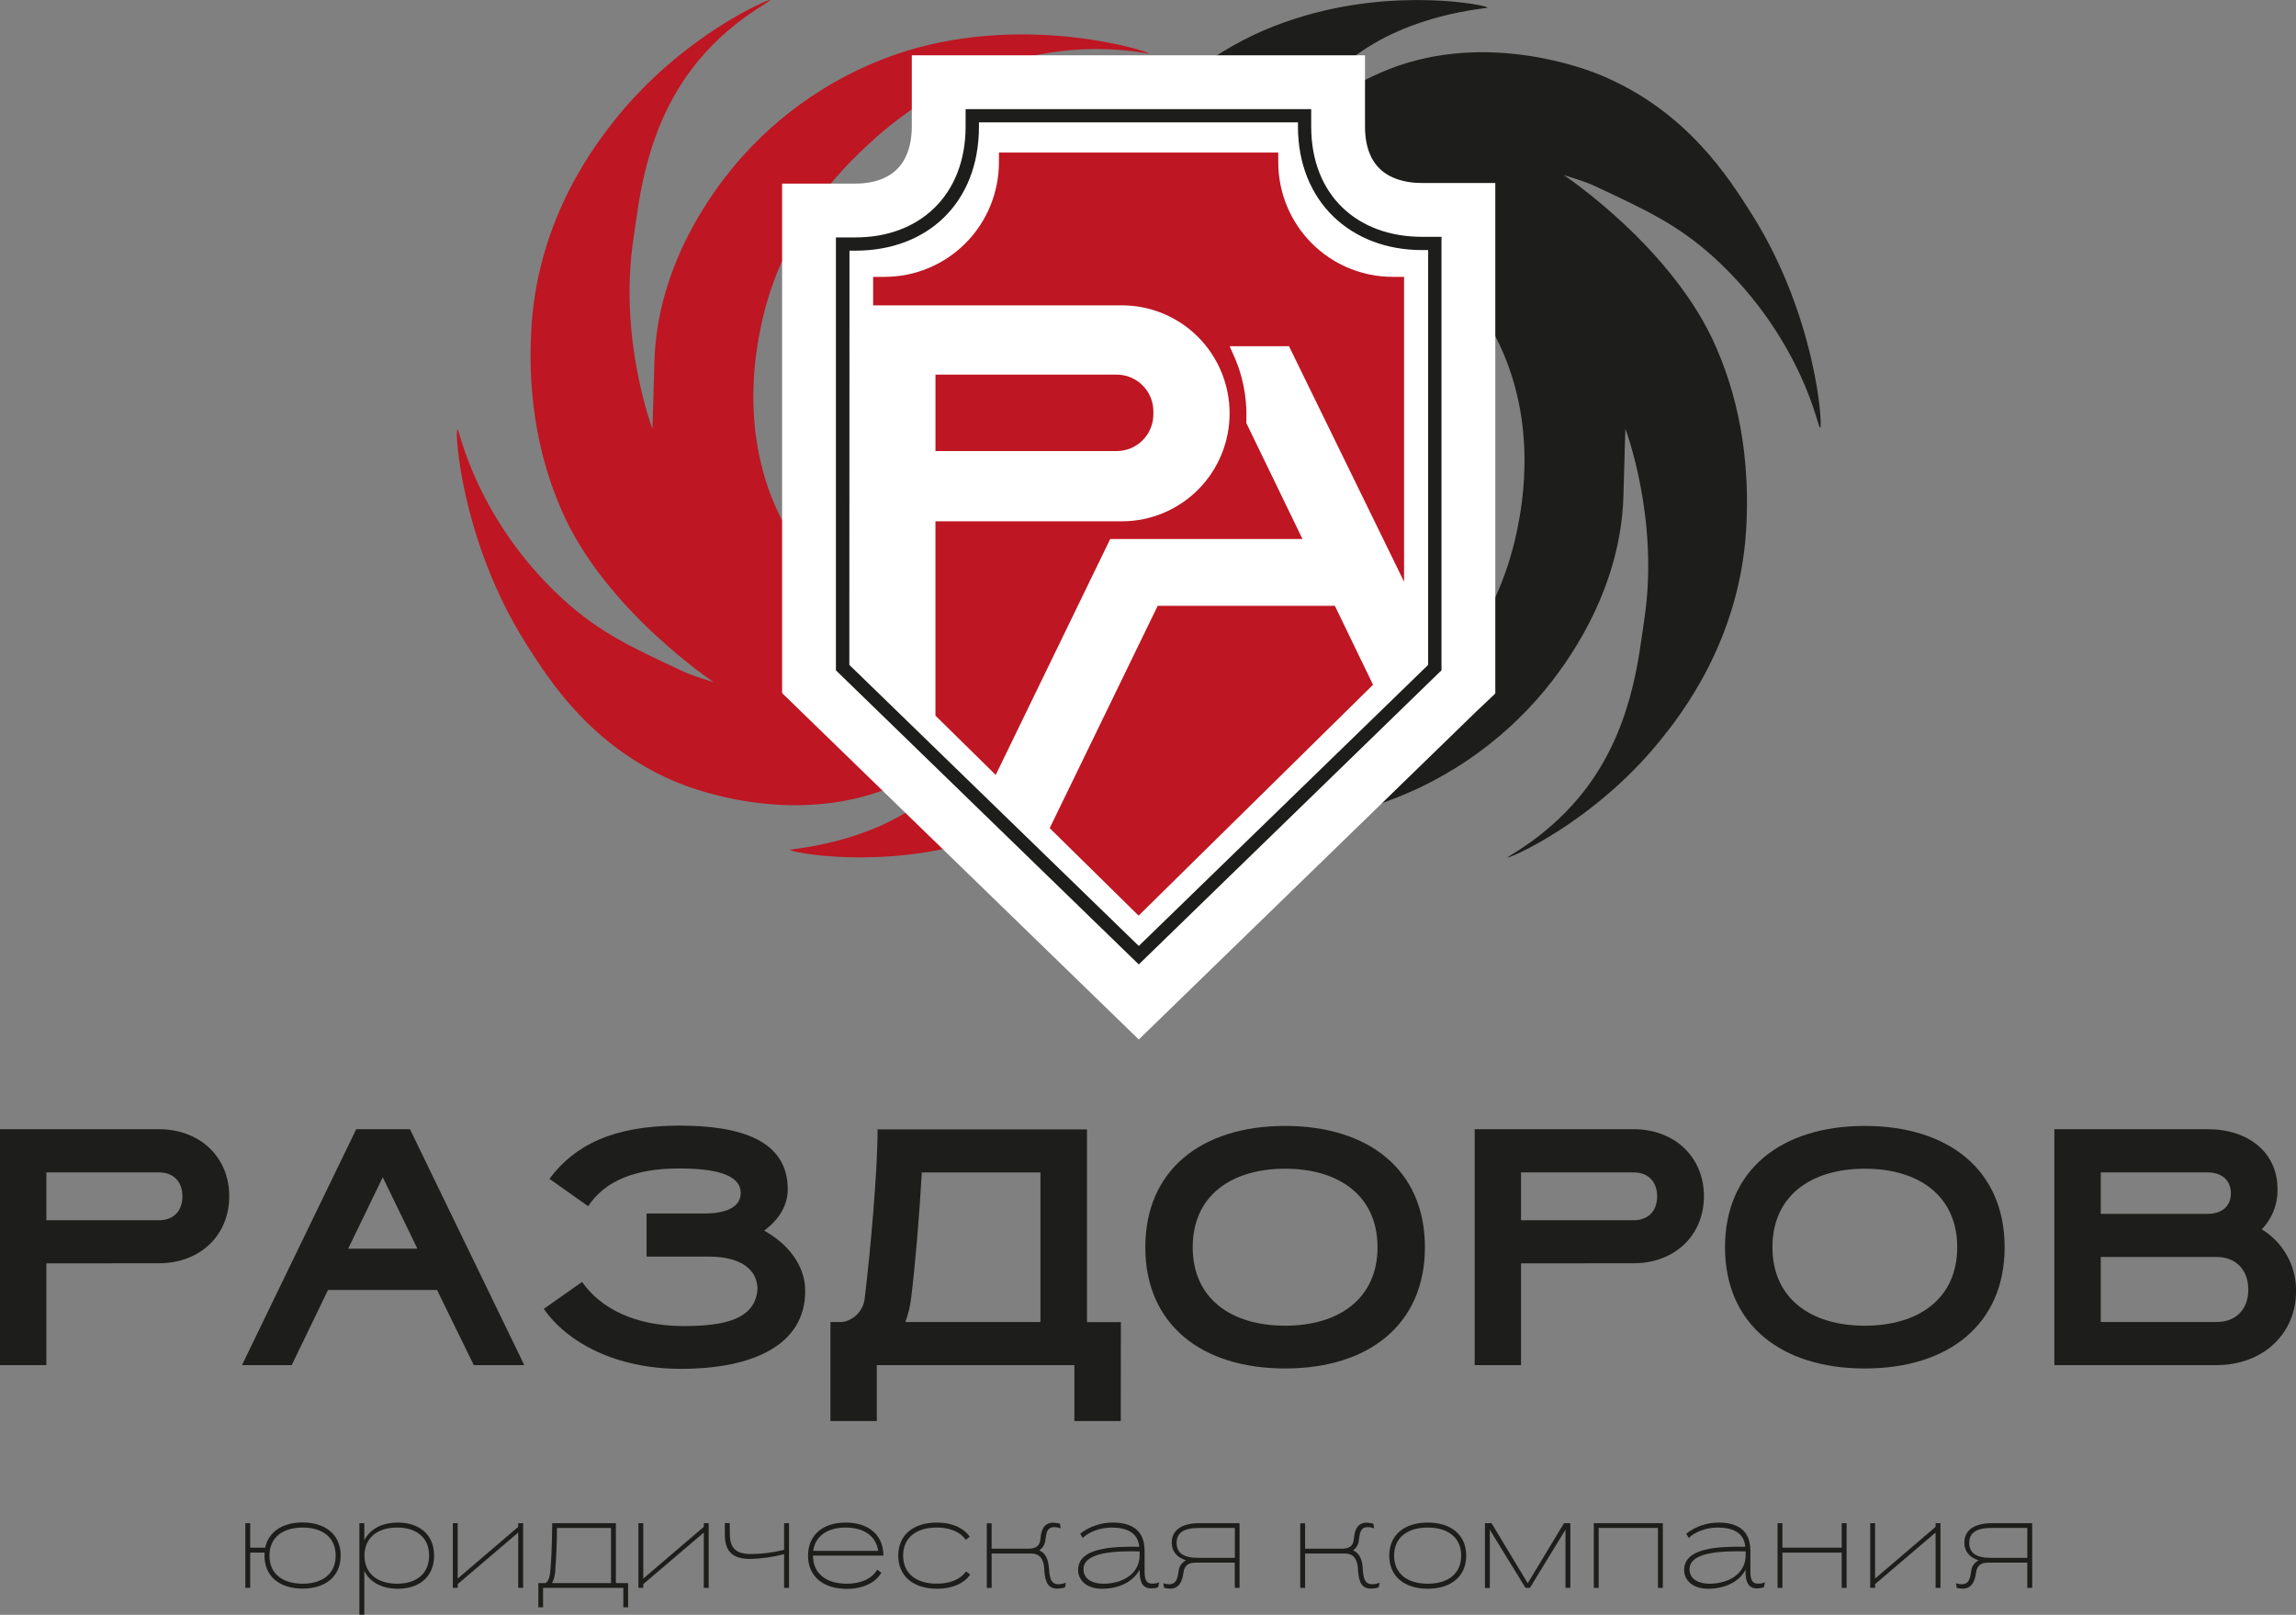 <svg width="64" height="45" viewBox="0 0 64 45" fill="none" xmlns="http://www.w3.org/2000/svg">
<rect x="0" y="0" width="64" height="45" fill="#808080" stroke="none"/>
<g clip-path="url(#clip0_3002_8085)">
<path d="M1.292 35.206V38.041H0V31.467H4.43C5.554 31.467 6.39 32.227 6.39 33.335C6.39 34.443 5.556 35.203 4.43 35.203L1.292 35.206ZM1.292 32.671V34.004H4.43C4.842 34.004 5.085 33.742 5.085 33.338C5.085 32.934 4.842 32.671 4.43 32.671H1.292Z" fill="#1D1D1B"/>
<path d="M14.614 38.041H13.206L12.183 35.948H9.143L8.131 38.041H6.745L9.93 31.467H11.428L14.614 38.041ZM9.705 34.797H11.635L10.669 32.806L9.705 34.797Z" fill="#1D1D1B"/>
<path d="M15.316 32.85C16.009 31.92 17.078 31.367 18.942 31.367C20.646 31.367 21.958 31.779 21.958 33.141C21.958 33.62 21.686 34.004 21.302 34.295C21.967 34.662 22.445 35.263 22.445 35.976C22.445 37.469 21.011 38.145 18.979 38.145C17.162 38.145 15.813 37.412 15.158 36.474L16.225 35.723C16.722 36.436 17.667 36.953 19.054 36.953C20.178 36.953 21.05 36.774 21.115 35.928C21.115 35.365 20.628 35.018 19.766 35.018H18.023V33.816H19.635C20.291 33.816 20.647 33.611 20.647 33.244C20.647 32.718 19.897 32.561 18.933 32.561C17.695 32.561 16.862 32.909 16.394 33.613L15.316 32.85Z" fill="#1D1D1B"/>
<path d="M31.241 39.599H29.948V38.041H24.44V39.599H23.148V36.84H23.489C23.653 36.811 23.802 36.728 23.914 36.604C24.026 36.481 24.094 36.323 24.106 36.157C24.256 34.918 24.462 32.674 24.462 31.473H30.299V36.843H31.244L31.241 39.599ZM25.236 36.84H29.002V32.672H25.695C25.63 33.854 25.508 35.291 25.396 36.182C25.368 36.407 25.315 36.628 25.236 36.84Z" fill="#1D1D1B"/>
<path d="M35.822 31.376C38.155 31.376 39.719 32.606 39.719 34.756C39.719 36.906 38.155 38.135 35.822 38.135C33.489 38.135 31.925 36.906 31.925 34.756C31.925 32.606 33.49 31.376 35.822 31.376ZM33.246 34.756C33.246 36.182 34.314 36.943 35.822 36.943C37.33 36.943 38.398 36.182 38.398 34.756C38.398 33.329 37.331 32.568 35.822 32.568C34.313 32.568 33.246 33.329 33.246 34.756Z" fill="#1D1D1B"/>
<path d="M42.398 35.206V38.041H41.106V31.467H45.536C46.661 31.467 47.496 32.227 47.496 33.335C47.496 34.443 46.663 35.203 45.536 35.203L42.398 35.206ZM42.398 32.671V34.004H45.536C45.949 34.004 46.192 33.742 46.192 33.338C46.192 32.934 45.949 32.671 45.536 32.671H42.398Z" fill="#1D1D1B"/>
<path d="M51.981 31.376C54.314 31.376 55.878 32.606 55.878 34.756C55.878 36.906 54.314 38.135 51.981 38.135C49.648 38.135 48.084 36.906 48.084 34.756C48.084 32.606 49.649 31.376 51.981 31.376ZM49.406 34.756C49.406 36.182 50.473 36.943 51.981 36.943C53.489 36.943 54.557 36.182 54.557 34.756C54.557 33.329 53.49 32.568 51.981 32.568C50.472 32.568 49.406 33.329 49.406 34.756Z" fill="#1D1D1B"/>
<path d="M57.265 38.041V31.467H61.537C62.661 31.467 63.485 32.105 63.485 33.138C63.489 33.344 63.453 33.55 63.377 33.742C63.302 33.934 63.189 34.109 63.046 34.258C63.341 34.437 63.585 34.691 63.753 34.994C63.92 35.297 64.006 35.639 64.001 35.985C64.001 37.187 63.055 38.041 61.791 38.041H57.265ZM58.558 32.671V33.826H61.539C61.905 33.826 62.185 33.638 62.185 33.254C62.185 32.87 61.905 32.671 61.539 32.671H58.558ZM58.558 35.028V36.84H61.79C62.314 36.84 62.67 36.498 62.67 35.938C62.67 35.378 62.314 35.028 61.79 35.028H58.558Z" fill="#1D1D1B"/>
<path d="M7.376 43.266H6.974V44.249H6.839V42.446H6.974V43.129H7.392C7.487 42.681 7.881 42.426 8.435 42.426C9.068 42.426 9.496 42.762 9.496 43.347C9.496 43.932 9.07 44.269 8.435 44.269C7.799 44.269 7.372 43.933 7.372 43.347C7.372 43.32 7.373 43.293 7.376 43.266ZM8.435 44.133C8.981 44.133 9.357 43.864 9.357 43.35C9.357 42.836 8.981 42.568 8.435 42.568C7.888 42.568 7.511 42.837 7.511 43.35C7.511 43.864 7.888 44.133 8.435 44.133Z" fill="#1D1D1B"/>
<path d="M11.092 44.273C10.654 44.273 10.311 44.096 10.155 43.776V44.997H10.018V42.446H10.155V42.925C10.31 42.606 10.653 42.429 11.092 42.429C11.692 42.429 12.1 42.766 12.1 43.35C12.1 43.935 11.692 44.273 11.092 44.273ZM11.068 44.133C11.595 44.133 11.961 43.864 11.961 43.35C11.961 42.836 11.595 42.568 11.068 42.568C10.541 42.568 10.159 42.837 10.159 43.35C10.159 43.864 10.539 44.133 11.068 44.133Z" fill="#1D1D1B"/>
<path d="M12.758 44.249H12.623V42.446H12.758V43.99L14.445 42.548V42.446H14.582V44.249H14.445V42.707L12.758 44.144V44.249Z" fill="#1D1D1B"/>
<path d="M15.006 44.116H15.206C15.307 44.058 15.331 43.909 15.348 43.677C15.376 43.35 15.389 42.864 15.393 42.446H17.167V44.116H17.508V44.789H17.375V44.249H15.138V44.789H15.006V44.116ZM15.389 44.116H17.032V42.579H15.525C15.525 42.96 15.505 43.409 15.48 43.723C15.481 43.859 15.449 43.994 15.389 44.116Z" fill="#1D1D1B"/>
<path d="M17.931 44.249H17.796V42.446H17.931V43.99L19.618 42.548V42.446H19.754V44.249H19.618V42.707L17.931 44.144V44.249Z" fill="#1D1D1B"/>
<path d="M20.345 42.752C20.345 43.174 20.545 43.306 20.942 43.306C21.25 43.304 21.558 43.264 21.857 43.187V42.446H21.994V44.249H21.857V43.309C21.548 43.391 21.23 43.435 20.911 43.443C20.442 43.443 20.205 43.249 20.205 42.772V42.443H20.341L20.345 42.752Z" fill="#1D1D1B"/>
<path d="M23.572 42.429C24.197 42.429 24.621 42.762 24.625 43.343V43.35H22.662C22.662 43.863 23.049 44.133 23.6 44.133C23.99 44.133 24.302 44 24.452 43.741L24.567 43.827C24.397 44.116 24.044 44.276 23.603 44.276C22.962 44.276 22.524 43.94 22.524 43.354C22.524 42.768 22.944 42.429 23.572 42.429ZM23.572 42.568C23.077 42.568 22.727 42.793 22.667 43.218H24.479C24.421 42.793 24.065 42.568 23.572 42.568Z" fill="#1D1D1B"/>
<path d="M27.045 43.878C26.865 44.134 26.534 44.273 26.118 44.273C25.476 44.273 25.039 43.936 25.039 43.35C25.039 42.765 25.47 42.429 26.111 42.429C26.525 42.429 26.851 42.568 27.031 42.824L26.919 42.909C26.763 42.685 26.475 42.567 26.111 42.567C25.558 42.567 25.174 42.836 25.174 43.349C25.174 43.863 25.561 44.132 26.111 44.132C26.475 44.132 26.77 44.016 26.926 43.79L27.045 43.878Z" fill="#1D1D1B"/>
<path d="M29.241 43.712C29.261 43.993 29.298 44.147 29.509 44.147C29.578 44.145 29.647 44.131 29.712 44.106L29.685 44.238C29.618 44.258 29.548 44.268 29.478 44.269C29.213 44.269 29.137 44.098 29.108 43.757V43.71C29.088 43.427 28.966 43.291 28.749 43.291H27.641V44.25H27.506V42.45H27.641V43.157H28.687C28.863 43.15 28.986 43.095 29.003 42.875C29.02 42.623 29.111 42.432 29.362 42.432C29.424 42.435 29.486 42.444 29.546 42.46L29.566 42.589C29.511 42.569 29.454 42.558 29.395 42.555C29.195 42.555 29.168 42.691 29.14 42.915C29.135 42.973 29.117 43.03 29.087 43.08C29.057 43.13 29.016 43.172 28.967 43.204C29.119 43.266 29.215 43.415 29.235 43.667L29.241 43.712Z" fill="#1D1D1B"/>
<path d="M31.767 43.739C31.59 44.08 31.186 44.273 30.725 44.273C30.264 44.273 30.052 44.016 30.052 43.752C30.052 43.13 30.985 43.093 31.756 43.103C31.719 42.687 31.372 42.568 30.982 42.568C30.67 42.568 30.347 42.691 30.181 42.858L30.11 42.738C30.368 42.538 30.686 42.429 31.012 42.429C31.532 42.429 31.901 42.63 31.905 43.211V43.789C31.905 44.058 31.976 44.131 32.122 44.131C32.187 44.132 32.252 44.12 32.312 44.094L32.281 44.233C32.219 44.253 32.154 44.263 32.088 44.264C31.881 44.264 31.769 44.128 31.769 43.808L31.767 43.739ZM31.767 43.232C31.125 43.218 30.202 43.242 30.202 43.729C30.202 44.021 30.477 44.133 30.755 44.133C31.302 44.133 31.767 43.851 31.767 43.337V43.232Z" fill="#1D1D1B"/>
<path d="M33.433 42.446H34.552V44.249H34.419V43.546H33.321C33.141 43.546 33.016 43.611 32.988 43.828C32.954 44.094 32.853 44.271 32.612 44.271C32.557 44.27 32.502 44.262 32.449 44.247L32.428 44.118C32.477 44.138 32.529 44.148 32.581 44.149C32.771 44.149 32.819 44.026 32.853 43.788C32.858 43.723 32.88 43.661 32.916 43.607C32.953 43.554 33.002 43.511 33.06 43.482C32.798 43.397 32.662 43.226 32.662 42.988C32.662 42.65 32.927 42.446 33.433 42.446ZM33.399 43.412H34.421V42.578H33.433C32.988 42.578 32.798 42.718 32.798 42.993C32.798 43.269 32.978 43.412 33.397 43.412H33.399Z" fill="#1D1D1B"/>
<path d="M37.984 43.712C38.005 43.993 38.042 44.147 38.253 44.147C38.322 44.145 38.391 44.131 38.456 44.106L38.429 44.238C38.361 44.257 38.292 44.268 38.222 44.269C37.957 44.269 37.881 44.098 37.852 43.757V43.71C37.832 43.427 37.709 43.291 37.492 43.291H36.379V44.25H36.244V42.45H36.379V43.157H37.425C37.601 43.15 37.723 43.095 37.74 42.875C37.757 42.623 37.849 42.432 38.099 42.432C38.161 42.435 38.223 42.444 38.283 42.46L38.304 42.589C38.249 42.569 38.191 42.558 38.133 42.555C37.933 42.555 37.906 42.691 37.878 42.915C37.874 42.972 37.857 43.028 37.829 43.078C37.801 43.129 37.761 43.172 37.714 43.204C37.867 43.266 37.962 43.415 37.983 43.667L37.984 43.712Z" fill="#1D1D1B"/>
<path d="M39.797 44.273C39.156 44.273 38.725 43.936 38.725 43.35C38.725 42.765 39.156 42.429 39.797 42.429C40.439 42.429 40.87 42.766 40.87 43.35C40.87 43.935 40.439 44.273 39.797 44.273ZM39.797 44.133C40.35 44.133 40.73 43.864 40.73 43.35C40.73 42.836 40.35 42.568 39.797 42.568C39.244 42.568 38.86 42.837 38.86 43.35C38.86 43.864 39.243 44.133 39.797 44.133Z" fill="#1D1D1B"/>
<path d="M41.528 42.63V44.252H41.392V42.446H41.576L42.585 44.12L43.596 42.446H43.773V44.249H43.637V42.626L42.645 44.249H42.523L41.528 42.63Z" fill="#1D1D1B"/>
<path d="M46.215 42.578H44.562V44.249H44.427V42.446H46.351V44.249H46.215V42.578Z" fill="#1D1D1B"/>
<path d="M48.66 43.739C48.483 44.08 48.079 44.273 47.617 44.273C47.156 44.273 46.945 44.016 46.945 43.752C46.945 43.13 47.883 43.093 48.649 43.103C48.612 42.687 48.266 42.568 47.876 42.568C47.563 42.568 47.241 42.691 47.074 42.858L47.003 42.738C47.26 42.539 47.574 42.431 47.899 42.429C48.418 42.429 48.788 42.63 48.791 43.211V43.789C48.791 44.058 48.863 44.131 49.009 44.131C49.074 44.132 49.139 44.12 49.199 44.094L49.168 44.233C49.105 44.253 49.04 44.263 48.975 44.264C48.768 44.264 48.656 44.128 48.656 43.808L48.66 43.739ZM48.66 43.232C48.018 43.218 47.094 43.242 47.094 43.729C47.094 44.021 47.37 44.133 47.648 44.133C48.194 44.133 48.66 43.851 48.66 43.337V43.232Z" fill="#1D1D1B"/>
<path d="M51.337 43.266H49.684V44.249H49.549V42.446H49.684V43.129H51.337V42.446H51.473V44.249H51.337V43.266Z" fill="#1D1D1B"/>
<path d="M52.267 44.249H52.132V42.446H52.267V43.99L53.954 42.548V42.446H54.09V44.249H53.954V42.707L52.267 44.144V44.249Z" fill="#1D1D1B"/>
<path d="M55.526 42.446H56.646V44.249H56.51V43.546H55.414C55.234 43.546 55.109 43.611 55.081 43.828C55.047 44.094 54.945 44.271 54.705 44.271C54.65 44.27 54.595 44.262 54.542 44.247L54.522 44.118C54.57 44.138 54.622 44.148 54.674 44.149C54.864 44.149 54.912 44.026 54.945 43.788C54.95 43.723 54.972 43.661 55.009 43.607C55.045 43.554 55.095 43.511 55.153 43.482C54.892 43.397 54.755 43.226 54.755 42.988C54.755 42.65 55.02 42.446 55.526 42.446ZM55.492 43.412H56.51V42.578H55.526C55.081 42.578 54.892 42.718 54.892 42.993C54.892 43.269 55.071 43.412 55.492 43.412Z" fill="#1D1D1B"/>
<path d="M27.134 11.015C27.176 10.929 27.837 11.234 28.507 11.015C30.823 10.255 30.226 8.076 30.234 7.02C30.247 5.174 31.304 4.02 31.848 3.38C32.969 2.029 34.456 1.033 36.13 0.512C38.9 -0.375 41.463 0.15 41.468 0.21C41.468 0.248 39.32 0.344 37.659 1.645C36.969 2.184 36.358 3.096 36.4 3.155C36.461 3.24 37.498 2.405 38.724 1.925C41.482 0.845 44.262 1.946 44.602 2.087C47.008 3.08 48.181 4.942 48.831 5.969C50.627 8.814 50.818 11.9 50.736 11.922C50.701 11.932 50.594 11.352 50.188 10.466C49.609 9.215 48.785 8.093 47.767 7.166C46.76 6.26 45.91 5.863 44.414 5.166C44.17 5.052 43.591 4.88 43.591 4.88C43.591 4.88 46.647 6.908 47.842 9.69C48.164 10.439 48.838 12.18 48.67 14.802C48.474 17.856 46.869 19.899 46.285 20.625C44.426 22.925 42.052 23.934 42.025 23.893C42.005 23.866 43.047 23.369 43.994 22.244C45.509 20.445 45.678 18.279 45.834 17.261C46.26 14.457 45.307 11.948 45.307 11.948C45.307 11.948 45.278 12.836 45.253 13.799C45.182 16.577 43.536 18.65 43.059 19.235C41.799 20.754 40.129 21.877 38.248 22.47C34.809 23.53 31.464 22.458 31.469 22.405C31.469 22.376 32.481 22.641 33.922 22.47C36.826 22.123 38.807 20.322 39.313 19.849C39.989 19.218 41.71 17.565 42.283 14.802C42.439 14.05 42.92 11.558 41.574 9.172C41.161 8.443 40.519 7.306 39.152 6.81C37.874 6.348 35.311 6.633 33.761 9.334C32.936 10.772 32.177 11.266 31.631 11.566C31.456 11.663 30.13 12.368 28.661 11.955C27.756 11.698 27.087 11.113 27.134 11.015Z" fill="#1D1D1B"/>
<path d="M36.351 12.878C36.309 12.963 35.647 12.658 34.978 12.878C32.661 13.639 33.259 15.817 33.252 16.874C33.238 18.719 32.181 19.873 31.638 20.514C30.282 22.109 28.802 22.919 27.355 23.382C24.585 24.269 22.023 23.744 22.017 23.684C22.017 23.646 24.165 23.551 25.827 22.249C26.515 21.711 27.127 20.798 27.086 20.74C27.024 20.654 25.988 21.489 24.762 21.969C22.003 23.049 19.228 21.949 18.883 21.807C16.478 20.814 15.305 18.952 14.655 17.925C12.86 15.081 12.669 11.994 12.75 11.972C12.786 11.962 12.892 12.543 13.298 13.423C13.877 14.675 14.7 15.797 15.72 16.723C16.727 17.63 17.575 18.026 19.072 18.724C19.316 18.837 19.895 19.01 19.895 19.01C19.895 19.01 16.839 16.982 15.645 14.2C15.323 13.451 14.648 11.71 14.816 9.088C15.012 6.035 16.618 3.991 17.201 3.264C19.066 0.969 21.44 -0.04 21.47 5.07373e-05C21.5 0.04 20.447 0.525 19.5 1.651C17.985 3.45 17.816 5.616 17.66 6.634C17.229 9.438 18.186 11.946 18.186 11.946C18.186 11.946 18.216 11.058 18.241 10.096C18.311 7.317 19.958 5.245 20.435 4.66C21.695 3.141 23.365 2.018 25.246 1.425C28.685 0.365 32.03 1.437 32.025 1.489C32.025 1.518 31.013 1.253 29.571 1.425C26.668 1.767 24.687 3.573 24.181 4.046C23.505 4.676 21.784 6.329 21.211 9.093C21.055 9.844 20.574 12.337 21.92 14.722C22.333 15.451 22.975 16.588 24.342 17.084C25.62 17.547 28.183 17.261 29.733 14.561C30.558 13.122 31.317 12.629 31.863 12.328C32.038 12.231 33.364 11.527 34.833 11.939C35.729 12.191 36.398 12.78 36.351 12.878Z" fill="#BE1622"/>
<path d="M31.743 26.876L23.301 18.68V6.616H23.849C25.624 6.616 26.912 5.452 26.916 3.526V3.041H36.549V3.526C36.549 5.452 37.847 6.599 39.633 6.599H40.181V18.68L40.125 18.733L31.743 26.876Z" fill="white" stroke="white" stroke-width="3" stroke-miterlimit="10"/>
<path d="M31.743 26.876L23.301 18.68V6.616H23.849C25.624 6.616 26.912 5.452 26.916 3.526V3.041H36.549V3.526C36.549 5.452 37.847 6.599 39.633 6.599H40.181V18.68L40.125 18.733L31.743 26.876ZM23.675 18.528L31.743 26.361L39.809 18.528V6.969H39.639C37.667 6.969 36.181 5.632 36.18 3.526V3.41H27.288V3.526C27.288 5.666 25.839 6.985 23.849 6.985H23.679L23.675 18.528Z" fill="#1D1D1B"/>
<path d="M31.272 8.509C31.667 8.509 32.057 8.587 32.421 8.738C32.786 8.889 33.117 9.111 33.395 9.39C33.674 9.67 33.895 10.002 34.046 10.367C34.197 10.732 34.275 11.123 34.275 11.518C34.275 11.914 34.197 12.305 34.046 12.67C33.895 13.035 33.674 13.367 33.395 13.646C33.117 13.925 32.785 14.147 32.421 14.298C32.057 14.45 31.667 14.527 31.272 14.527H26.075V19.942L27.755 21.595L30.947 15.02H36.306L34.742 11.792V11.685C34.763 11.036 34.627 10.392 34.346 9.806L34.275 9.648H35.93L39.138 16.211V7.715H38.815C37.971 7.714 37.162 7.378 36.565 6.78C35.968 6.182 35.632 5.371 35.631 4.525V4.252H27.845V4.525C27.843 5.371 27.508 6.182 26.911 6.78C26.314 7.378 25.505 7.714 24.661 7.715H24.338V8.509H31.272Z" fill="#BE1622"/>
<path d="M32.15 11.54V11.465C32.15 11.193 32.042 10.932 31.85 10.74C31.659 10.548 31.399 10.44 31.128 10.44H26.076V12.569H31.125C31.26 12.57 31.393 12.543 31.518 12.492C31.643 12.44 31.756 12.364 31.851 12.268C31.947 12.173 32.022 12.059 32.073 11.934C32.124 11.809 32.151 11.675 32.15 11.54Z" fill="#BE1622"/>
<path d="M37.209 16.883H32.27L29.26 23.077L31.738 25.516L38.273 19.082L37.209 16.883Z" fill="#BE1622"/>
</g>
<defs>
<clipPath id="clip0_3002_8085">
<rect width="64" height="45" fill="white"/>
</clipPath>
</defs>
</svg>
